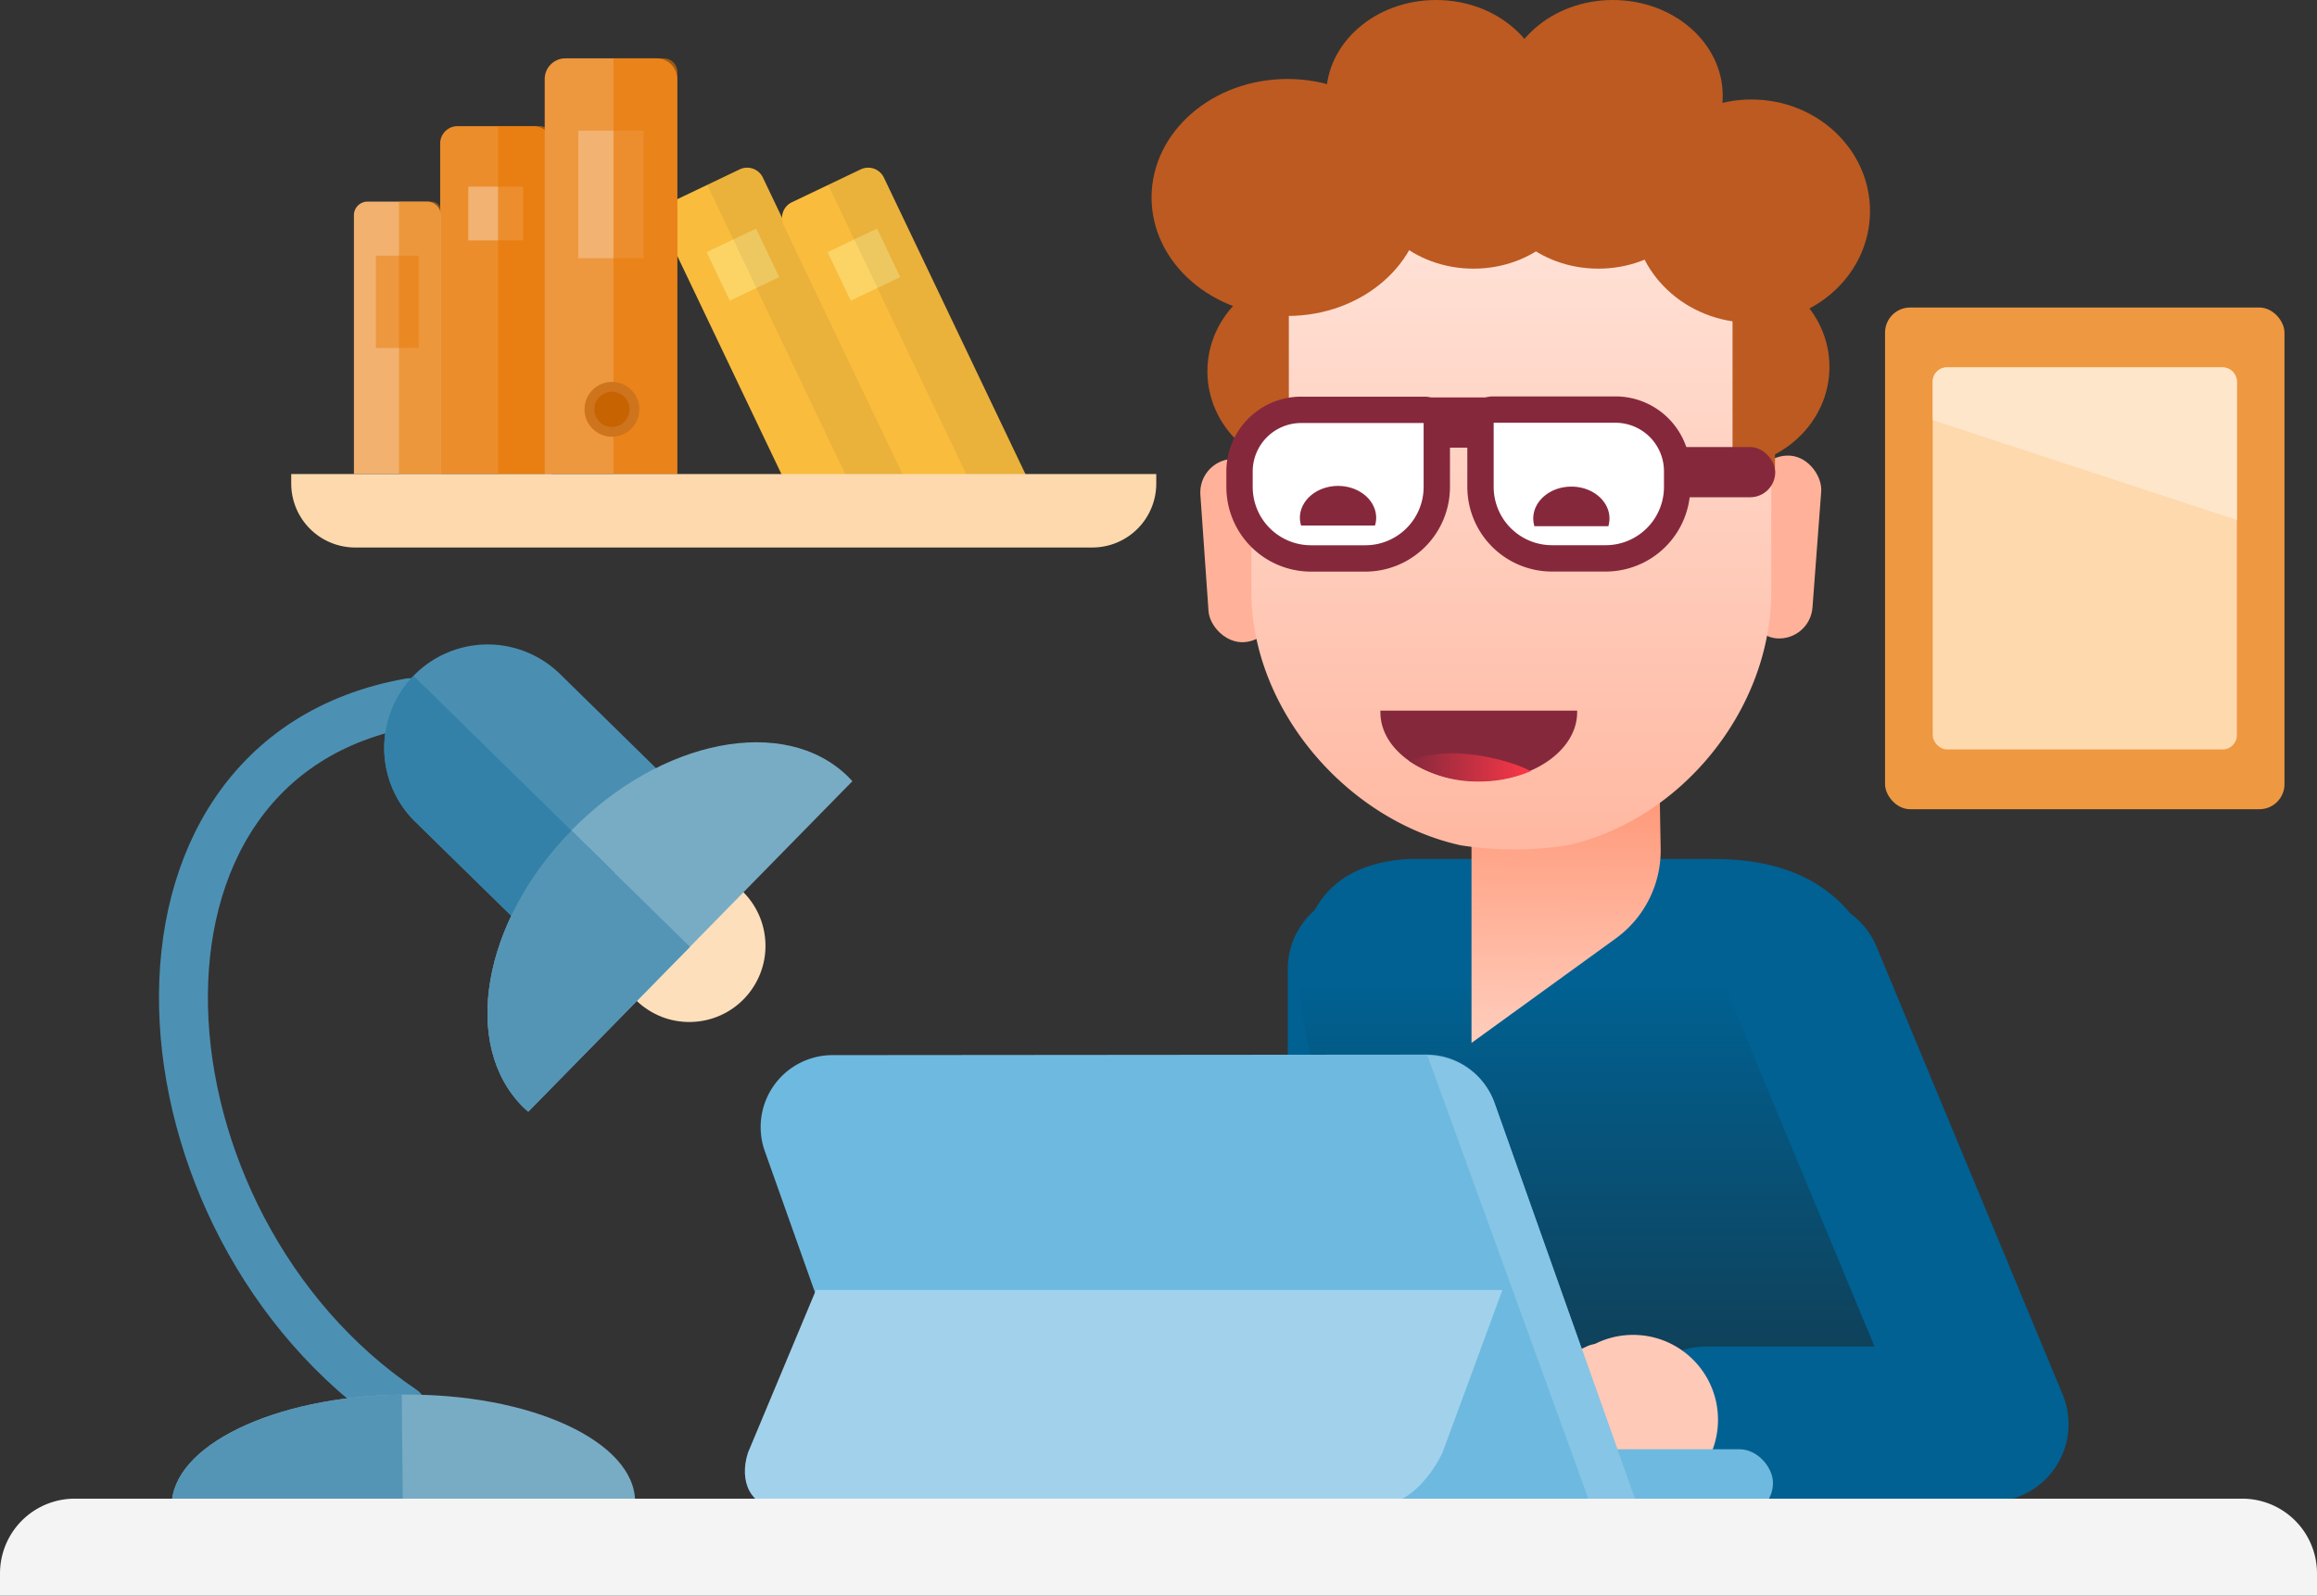 <svg xmlns="http://www.w3.org/2000/svg" xmlns:xlink="http://www.w3.org/1999/xlink" viewBox="0 0 368.45 253.74"><rect x="0" y="0" width="368.45" height="253.74" fill="#333333" stroke="none"/><defs><style>.cls-1{fill:#ec8d2c;}.cls-2{fill:#f2b271;}.cls-3{fill:#e87601;opacity:0.59;}.cls-4{fill:#f9bc3d;}.cls-5{fill:#fcd466;}.cls-6{fill:#201e1d;opacity:0.07;}.cls-7{fill:#ed973e;}.cls-8{fill:#ce741d;}.cls-9{fill:#c86301;}.cls-10{fill:#f2b16e;}.cls-11{fill:#e87906;opacity:0.47;}.cls-12{fill:#fed9ae;}.cls-13{fill:#ee9841;}.cls-14{fill:#fee6ca;}.cls-15,.cls-21{fill:none;stroke-linecap:round;stroke-linejoin:round;}.cls-15{stroke:#4c91b3;stroke-width:7.78px;}.cls-16{fill:#fedfbb;}.cls-17{fill:#4a8fb2;}.cls-18{fill:#78acc5;}.cls-19{fill:#3381a8;}.cls-20{fill:#5495b6;}.cls-21{stroke:#006192;stroke-width:24.7px;}.cls-22{fill:#ffd8ca;}.cls-23{fill:#ffb299;}.cls-24{fill:url(#linear-gradient);}.cls-25{fill:url(#linear-gradient-2);}.cls-26{fill:#bc5a21;}.cls-27{fill:url(#linear-gradient-3);}.cls-28{fill:#86283c;}.cls-29{fill:#fff;stroke:#86283c;stroke-miterlimit:10;stroke-width:4.19px;}.cls-30{fill:url(#linear-gradient-4);}.cls-31{fill:#ffc9b8;}.cls-32{fill:#6eb9e0;}.cls-33{fill:#86c5e5;}.cls-34{fill:#a2d2eb;}.cls-35{fill:#f4f4f4;}</style><linearGradient id="linear-gradient" x1="-460.12" y1="141.46" x2="-460.12" y2="277.87" gradientTransform="matrix(-1, 0, 0, 1, -206.58, 0)" gradientUnits="userSpaceOnUse"><stop offset="0.11" stop-color="#006192"/><stop offset="1" stop-color="#201e1d"/></linearGradient><linearGradient id="linear-gradient-2" x1="-153.88" y1="218.33" x2="-153.88" y2="141.69" gradientTransform="matrix(-1.02, -0.01, 0, 1, 91.3, -18.58)" gradientUnits="userSpaceOnUse"><stop offset="0.36" stop-color="#ffd8ca"/><stop offset="1" stop-color="#ff9676"/></linearGradient><linearGradient id="linear-gradient-3" x1="2007.19" y1="26.5" x2="2007.19" y2="259.59" gradientTransform="translate(-1766.86)" gradientUnits="userSpaceOnUse"><stop offset="0" stop-color="#ffe6dc"/><stop offset="0.81" stop-color="#ff9676"/></linearGradient><linearGradient id="linear-gradient-4" x1="-449.99" y1="122.02" x2="-430.56" y2="122.02" gradientTransform="matrix(-1, 0, 0, 1, -206.58, 0)" gradientUnits="userSpaceOnUse"><stop offset="0" stop-color="#fb3847"/><stop offset="1" stop-color="#86283c"/></linearGradient></defs><title>student_desk_1_1</title><g id="Layer_2" data-name="Layer 2"><g id="Kid_1" data-name="Kid 1"><path class="cls-1" d="M72.75,20.06H84.89a2.76,2.76,0,0,1,2.76,2.76V75.37a0,0,0,0,1,0,0H70a0,0,0,0,1,0,0V22.81A2.76,2.76,0,0,1,72.75,20.06Z"/><rect class="cls-2" x="74.47" y="29.68" width="8.71" height="8.55"/><path class="cls-3" d="M86,20.06h-6.8V75.37h8.49V22A1.82,1.82,0,0,0,86,20.06Z"/><path class="cls-4" d="M118,26.85h12.14a2.76,2.76,0,0,1,2.76,2.76V82.16a0,0,0,0,1,0,0H115.25a0,0,0,0,1,0,0V29.61A2.76,2.76,0,0,1,118,26.85Z" transform="translate(-11.38 58.77) rotate(-25.52)"/><rect class="cls-5" x="113.79" y="37.81" width="8.71" height="8.55" transform="translate(-6.61 55) rotate(-25.52)"/><path class="cls-6" d="M118.59,26.48l-6.13,2.92,23.83,49.92L144,75.66,121,27.49A1.82,1.82,0,0,0,118.59,26.48Z"/><path class="cls-4" d="M137.24,26.85h12.14a2.76,2.76,0,0,1,2.76,2.76V82.16a0,0,0,0,1,0,0H134.49a0,0,0,0,1,0,0V29.61A2.76,2.76,0,0,1,137.24,26.85Z" transform="translate(-9.5 67.06) rotate(-25.52)"/><rect class="cls-5" x="133.03" y="37.81" width="8.71" height="8.55" transform="translate(-4.73 63.29) rotate(-25.52)"/><path class="cls-6" d="M137.83,26.48,131.7,29.4l23.83,49.92,7.66-3.66-23-48.17A1.81,1.81,0,0,0,137.83,26.48Z"/><path class="cls-7" d="M89.91,9.28h14.5a3.29,3.29,0,0,1,3.29,3.29v62.8a0,0,0,0,1,0,0H86.62a0,0,0,0,1,0,0V12.57a3.29,3.29,0,0,1,3.29-3.29Z"/><rect class="cls-2" x="91.96" y="20.77" width="10.4" height="20.3"/><path class="cls-3" d="M105.68,9.28H97.56V75.37h10.15V11.58A2.18,2.18,0,0,0,105.68,9.28Z"/><circle class="cls-8" cx="97.31" cy="65.09" r="4.36"/><circle class="cls-9" cx="97.31" cy="65.09" r="2.8"/><path class="cls-10" d="M58.43,32.06h9.5a2.16,2.16,0,0,1,2.16,2.16V75.37a0,0,0,0,1,0,0H56.28a0,0,0,0,1,0,0V34.22A2.16,2.16,0,0,1,58.43,32.06Z"/><rect class="cls-7" x="59.78" y="40.66" width="6.82" height="14.67"/><path class="cls-11" d="M68.76,32.06H63.45V75.37h6.64V33.57A1.42,1.42,0,0,0,68.76,32.06Z"/><path class="cls-12" d="M46.31,75.38H183.87a0,0,0,0,1,0,0v1.51A10.17,10.17,0,0,1,173.7,87.06H56.48A10.17,10.17,0,0,1,46.31,76.89V75.38a0,0,0,0,1,0,0Z"/><rect class="cls-13" x="299.77" y="48.91" width="63.52" height="79.78" rx="3.99" ry="3.99" transform="translate(663.05 177.59) rotate(180)"/><rect class="cls-12" x="307.34" y="58.42" width="48.37" height="60.75" rx="2.26" ry="2.26" transform="translate(663.05 177.59) rotate(180)"/><path class="cls-14" d="M307.34,66.8V60.68a2.26,2.26,0,0,1,2.26-2.26h43.85a2.26,2.26,0,0,1,2.26,2.26v22Z"/><path class="cls-15" d="M64,224.17C20.16,194.61,14.61,120.7,65.19,111.74"/><circle class="cls-16" cx="109.62" cy="150.4" r="12.11" transform="translate(-17.8 14.75) rotate(-7.12)"/><path class="cls-17" d="M65.33,100.69H98.22a0,0,0,0,1,0,0v28.25a16.44,16.44,0,0,1-16.44,16.44h0a16.44,16.44,0,0,1-16.44-16.44V100.69A0,0,0,0,1,65.33,100.69Z" transform="translate(226.87 150.81) rotate(134.44)"/><path class="cls-18" d="M84,176.78c-.25-.22-.51-.45-.75-.68-10-9.83-6.58-29.56,7.66-44.09s33.92-18.35,43.93-8.53c.25.24.48.49.71.74Z"/><path class="cls-19" d="M65.76,107.46l31.91,31.29L86.21,150.43,66,130.65A16.44,16.44,0,0,1,65.76,107.46Z"/><path class="cls-20" d="M90.86,132.07l18.86,18.49L84,176.78c-.25-.22-.51-.45-.75-.68C73.25,166.29,76.66,146.59,90.86,132.07Z"/><path class="cls-18" d="M27.35,240.23c0-.23,0-.46-.05-.69C27.21,229.92,43.63,222,64,221.77s36.92,7.43,37,17c0,.23,0,.46,0,.7Z"/><path class="cls-20" d="M63.89,221.77l.18,18.11-36.72.35c0-.23,0-.46-.05-.69C27.21,229.93,43.58,222,63.89,221.77Z"/><polyline class="cls-21" points="217.13 154.08 217.13 224.23 182.61 229.24"/><path class="cls-22" d="M149.4,232.85l13.48-14.46a3.4,3.4,0,0,1,1.22-.83A14,14,0,1,1,169.57,238l-4.44,5.2c-1.29,1.5-3.92,1.36-5.85-.32h0c-1.82-1.58-2.37-4-1.36-5.5l-1.7,1.82c-1.51,1.62-4.27,1.52-6.15-.22h0C148.19,237.21,147.89,234.47,149.4,232.85Z"/><rect class="cls-23" x="278.29" y="72.42" width="10.63" height="29.13" rx="5.32" ry="5.32" transform="translate(559.9 194.99) rotate(-175.7)"/><rect class="cls-23" x="192.3" y="72.42" width="10.63" height="29.13" rx="5.32" ry="5.32" transform="matrix(-1, 0.07, -0.07, -1, 400.55, 160.7)"/><path class="cls-24" d="M209.05,170.38c-4.6-16.8-3.56-32.62,14.86-33.79h48.61c15.16,0,24.23,6.9,27.81,21.65v89H231.59Z"/><path class="cls-25" d="M234,165.84l22.94-16.61a17.28,17.28,0,0,0,7.14-14.29l-.55-30.56L234,103.74Z"/><ellipse class="cls-26" cx="208.93" cy="59.04" rx="16.93" ry="15.94"/><ellipse class="cls-26" cx="273.99" cy="58.34" rx="16.93" ry="15.94"/><path class="cls-27" d="M199,41.49V94.08c0,18.75,15.19,36.33,33.25,40.33a54.57,54.57,0,0,0,17,0c18.06-4,32.41-21.58,32.41-40.33V41.49a12.85,12.85,0,0,0-12.6-13.09H211.61A12.85,12.85,0,0,0,199,41.49Z"/><rect class="cls-26" x="198.2" y="26.42" width="6.75" height="48.69"/><rect class="cls-26" x="275.51" y="26.42" width="6.75" height="48"/><rect class="cls-28" x="263.26" y="71.09" width="19.04" height="7.98" rx="3.99" ry="3.99"/><rect class="cls-28" x="221.79" y="63.2" width="19.04" height="7.98" rx="3.99" ry="3.99"/><path class="cls-29" d="M207,65.17h19.48a2,2,0,0,1,2,2V77.42A11.37,11.37,0,0,1,217,88.8h-8.52a11.37,11.37,0,0,1-11.37-11.37V75A9.81,9.81,0,0,1,207,65.17Z"/><path class="cls-29" d="M246.81,65.17h8.52A11.37,11.37,0,0,1,266.7,76.54V86.83a2,2,0,0,1-2,2H245.25A9.81,9.81,0,0,1,235.43,79V76.54a11.37,11.37,0,0,1,11.37-11.37Z" transform="matrix(-1, 0, 0, -1, 502.13, 153.96)"/><ellipse class="cls-26" cx="278.51" cy="33.57" rx="18.86" ry="17.75"/><ellipse class="cls-26" cx="204.73" cy="31.4" rx="21.61" ry="18.84"/><ellipse class="cls-26" cx="228.36" cy="15.23" rx="17.47" ry="15.23"/><ellipse class="cls-26" cx="256.48" cy="15.23" rx="17.47" ry="15.23"/><ellipse class="cls-26" cx="234.32" cy="27.7" rx="17.23" ry="15.02"/><ellipse class="cls-26" cx="254.18" cy="27.7" rx="17.23" ry="15.02"/><polyline class="cls-21" points="287 155.27 316.59 226.46 271.3 226.46"/><path class="cls-28" d="M244,83.67a4.5,4.5,0,0,1-.18-1.22c0-2.8,2.71-5.07,6.06-5.07s6.06,2.27,6.06,5.07a4.5,4.5,0,0,1-.18,1.22Z"/><path class="cls-28" d="M206.9,83.56a4.08,4.08,0,0,1-.19-1.21c0-2.8,2.72-5.08,6.07-5.08s6.06,2.28,6.06,5.08a4.08,4.08,0,0,1-.19,1.21Z"/><path class="cls-28" d="M250.8,113c0,.09,0,.18,0,.26,0,6-7,10.94-15.64,10.94s-15.65-4.89-15.65-10.93c0-.09,0-.18,0-.27Z"/><path class="cls-30" d="M233.12,119.9a33,33,0,0,1,8,1.72,20.73,20.73,0,0,1,2.3,1,20.69,20.69,0,0,1-8.25,1.65A19.4,19.4,0,0,1,224,120.94,21.69,21.69,0,0,1,233.12,119.9Z"/><rect class="cls-31" x="228.83" y="218.31" width="31.01" height="8.97" rx="4.48" ry="4.48" transform="translate(560 321.23) rotate(154.96)"/><circle class="cls-31" cx="259.7" cy="225.76" r="13.5" transform="translate(-3.05 3.56) rotate(-0.78)"/><rect class="cls-31" x="235.84" y="224.4" width="31.01" height="8.97" rx="4.48" ry="4.48" transform="translate(579.44 317.89) rotate(152.86)"/><rect class="cls-32" x="235.49" y="230.45" width="46.45" height="10.67" rx="5.34" ry="5.34" transform="translate(517.43 471.57) rotate(180)"/><path class="cls-32" d="M143.93,245.87l-22.31-62.82a11.44,11.44,0,0,1,10.77-15.27l94.42-.08a11.42,11.42,0,0,1,10.79,7.61l25,70.45Z"/><path class="cls-33" d="M255.33,245.9l-28.39-78.2,0,.15a11.43,11.43,0,0,1,10.76,7.61l25,70.48Z"/><path class="cls-34" d="M238.91,205.13H129.76L118.94,231c-1.46,4.51.35,8.74,5.09,8.73l96-.54c3.41,0,7.24-3.78,9.35-8.19Z"/><path class="cls-35" d="M0,238.32H368.45a0,0,0,0,1,0,0v3.54a11.89,11.89,0,0,1-11.89,11.89H11.89A11.89,11.89,0,0,1,0,241.86v-3.54a0,0,0,0,1,0,0Z" transform="translate(368.45 492.06) rotate(180)"/></g></g></svg>
